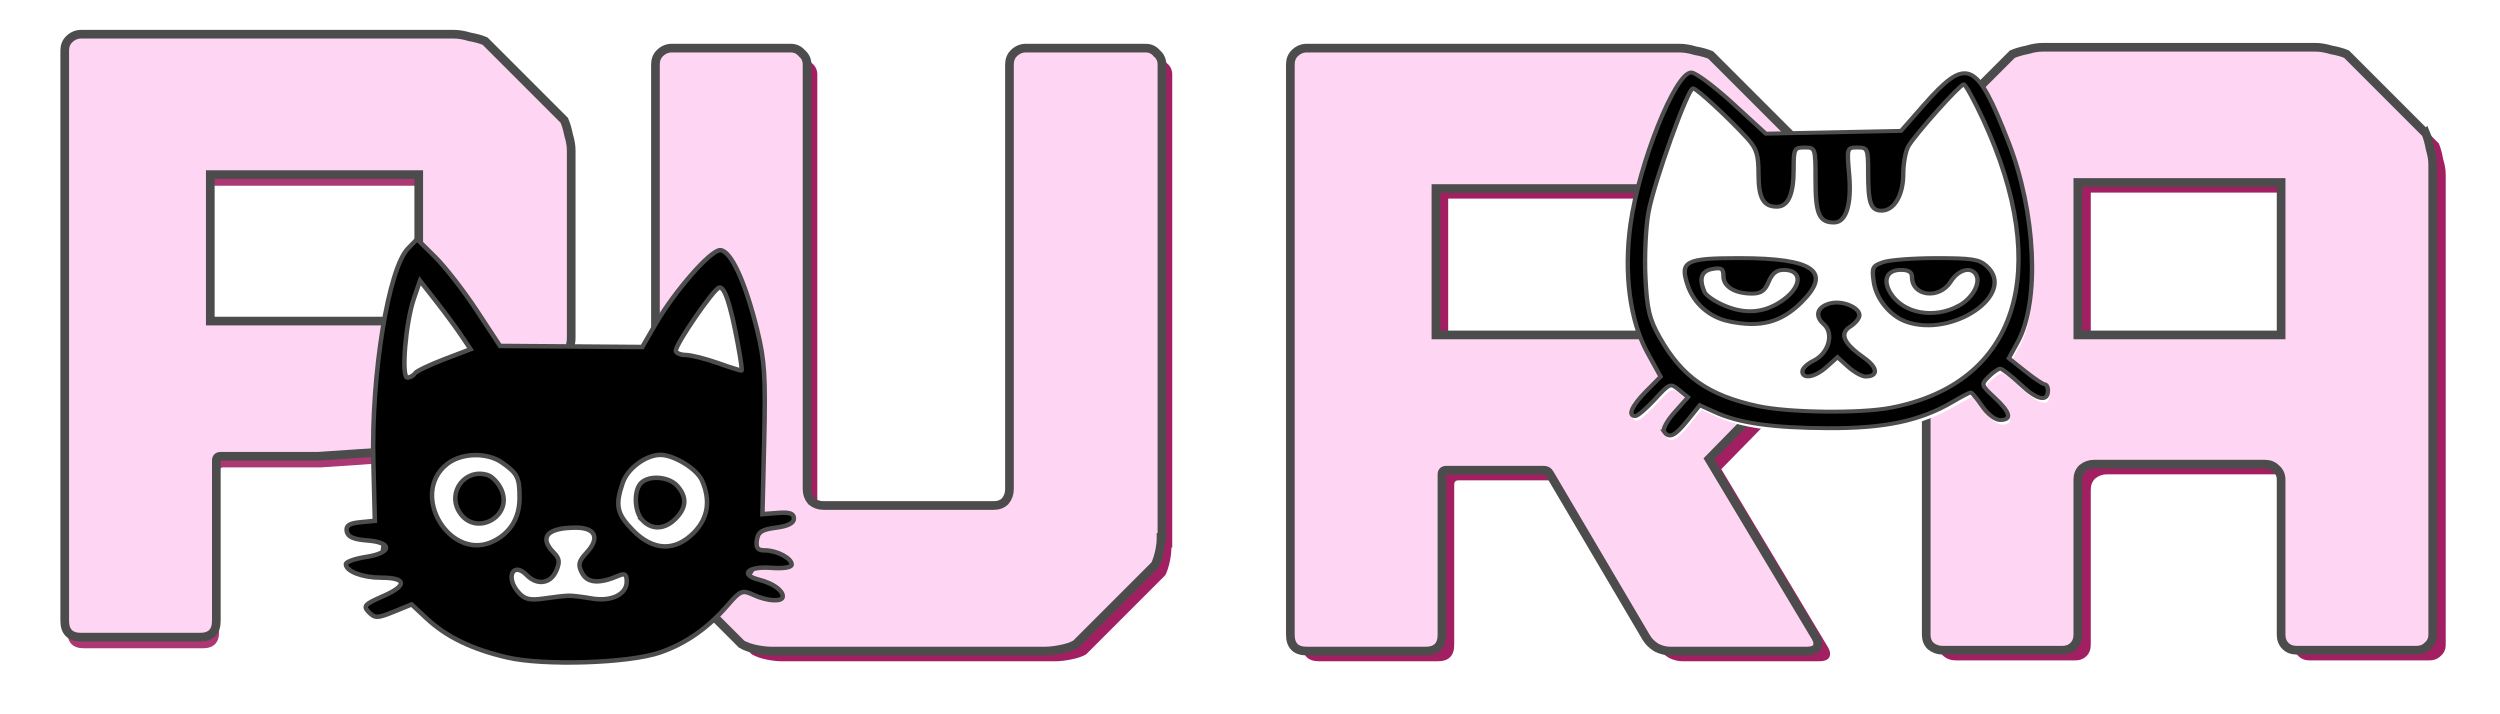 <?xml version="1.0" encoding="UTF-8" standalone="no"?>
<svg
   xmlns:dc="http://purl.org/dc/elements/1.1/"
   xmlns:cc="http://creativecommons.org/ns#"
   xmlns:rdf="http://www.w3.org/1999/02/22-rdf-syntax-ns#"
   xmlns:svg="http://www.w3.org/2000/svg"
   xmlns="http://www.w3.org/2000/svg"
   xmlns:sodipodi="http://sodipodi.sourceforge.net/DTD/sodipodi-0.dtd"
   xmlns:inkscape="http://www.inkscape.org/namespaces/inkscape"
   version="1.1"
   id="svg2"
   viewBox="0 0 350 100"
   height="100"
   width="350"
   inkscape:version="0.91 r13725"
   sodipodi:docname="logo.svg">
  <sodipodi:namedview
     pagecolor="#ffffff"
     bordercolor="#666666"
     borderopacity="1"
     objecttolerance="10"
     gridtolerance="10"
     guidetolerance="10"
     inkscape:pageopacity="0"
     inkscape:pageshadow="2"
     inkscape:window-width="1920"
     inkscape:window-height="1137"
     id="namedview25"
     showgrid="false"
     inkscape:zoom="0.64245702"
     inkscape:cx="557.5669"
     inkscape:cy="389.60049"
     inkscape:window-x="-8"
     inkscape:window-y="-8"
     inkscape:window-maximized="1"
     inkscape:current-layer="layer1" />
  <defs
     id="defs4">
    <filter
       id="filter31034"
       style="color-interpolation-filters:sRGB;">
      <feGaussianBlur
         id="feGaussianBlur31036"
         result="fbSourceGraphic"
         stdDeviation="2 2" />
      <feColorMatrix
         id="feColorMatrix31038"
         values="0 0 0 -1 0 0 0 0 -1 0 0 0 0 -1 0 0 0 0 1 0"
         in="fbSourceGraphic"
         result="fbSourceGraphicAlpha" />
      <feGaussianBlur
         in="fbSourceGraphic"
         result="fbSourceGraphic"
         stdDeviation="2 2"
         id="feGaussianBlur31040" />
      <feColorMatrix
         id="feColorMatrix31042"
         values="0 0 0 -1 0 0 0 0 -1 0 0 0 0 -1 0 0 0 0 1 0"
         in="fbSourceGraphic"
         result="fbSourceGraphicAlpha" />
      <feGaussianBlur
         in="fbSourceGraphic"
         result="blur"
         stdDeviation="2 2"
         id="feGaussianBlur31044" />
    </filter>
    <filter
       id="filter31079"
       style="color-interpolation-filters:sRGB;">
      <feGaussianBlur
         id="feGaussianBlur31081"
         result="blur"
         stdDeviation="1 1" />
    </filter>
    <filter
       inkscape:collect="always"
       style="color-interpolation-filters:sRGB"
       id="filter4481"
       x="-0.027"
       width="1.054"
       y="-0.08"
       height="1.161">
      <feGaussianBlur
         inkscape:collect="always"
         stdDeviation="2.246"
         id="feGaussianBlur4483" />
    </filter>
    <filter
       inkscape:collect="always"
       style="color-interpolation-filters:sRGB"
       id="filter4485"
       x="-0.096"
       width="1.191"
       y="-0.08"
       height="1.161">
      <feGaussianBlur
         inkscape:collect="always"
         stdDeviation="2.246"
         id="feGaussianBlur4487" />
    </filter>
  </defs>
  <g
     transform="matrix(1.259,0,0,1.259,-4.179,-1213.386)"
     id="layer1-2"
     style="opacity:0.888;fill:#96044f;stroke:none;stroke-opacity:1;fill-opacity:1;filter:url(#filter4481)">
    <g
       id="flowRoot8068-9"
       style="font-style:normal;font-weight:normal;font-size:49.637px;line-height:125%;font-family:sans-serif;letter-spacing:0px;word-spacing:0px;fill:#96044f;fill-opacity:1;stroke:none;stroke-width:1px;stroke-linecap:butt;stroke-linejoin:miter;stroke-opacity:1"
       transform="matrix(0.965,0,0,0.965,-24.504,112.815)">
      <path
         id="path26484-2"
         style="font-style:normal;font-variant:normal;font-weight:bold;font-stretch:normal;font-size:99.274px;font-family:Outage;-inkscape-font-specification:'Outage Bold';fill:#96044f;fill-opacity:1;stroke:none;stroke-opacity:1"
         d="m 162.027,888.525 q 0.794,0 1.291,0.596 0.596,0.496 0.596,1.291 l 0,7.148 0,47.056 0,0.298 -0.099,0 q 0,0.794 -0.199,1.688 -0.199,0.893 -0.496,1.489 l -9.133,9.133 q -0.695,0.397 -1.787,0.596 -0.993,0.199 -1.787,0.199 l -7.247,0 -21.542,0 -2.68,0 q -0.794,0 -1.787,-0.199 -0.993,-0.199 -1.688,-0.596 l -9.133,-9.133 q -0.397,-0.695 -0.596,-1.688 -0.199,-0.993 -0.199,-1.787 l 0,-3.375 0,-44.673 0,-6.155 q 0,-0.794 0.496,-1.291 0.596,-0.596 1.39,-0.596 l 13.7,0 q 0.794,0 1.291,0.596 0.596,0.496 0.596,1.291 l 0,8.736 0,34.448 0,5.758 q 0,0.794 0.496,1.39 0.596,0.496 1.39,0.496 l 19.656,0 q 0.794,0 1.291,-0.496 0.496,-0.596 0.496,-1.39 l 0,-5.857 0,-38.32 0,-4.765 q 0,-0.794 0.496,-1.291 0.596,-0.596 1.39,-0.596 l 13.799,0 0,0 z" />
      <path
         id="path26486-7"
         style="font-style:normal;font-variant:normal;font-weight:bold;font-stretch:normal;font-size:99.274px;font-family:Outage;-inkscape-font-specification:'Outage Bold';fill:#96044f;fill-opacity:1;stroke:none;stroke-opacity:1"
         d="m 239.491,956.428 q 0.397,0.695 0.099,1.191 -0.298,0.397 -1.092,0.397 l -15.785,0 q -0.794,0 -1.588,-0.397 -0.794,-0.496 -1.191,-1.191 l -11.119,-18.862 q -0.199,-0.397 -0.695,-0.397 l -11.218,0 q -0.496,0 -0.496,0.496 l 0,18.465 q 0,1.886 -1.886,1.886 l -13.7,0 q -1.886,0 -1.886,-1.886 l 0,-32.363 0,-16.976 0,-16.38 q 0,-0.794 0.496,-1.291 0.596,-0.596 1.39,-0.596 l 42.986,0 q 0.794,0 1.787,0.298 1.092,0.199 1.787,0.496 l 9.133,9.133 q 0.298,0.695 0.496,1.688 0.298,0.993 0.298,1.787 l 0,13.402 0,7.247 0,0.993 q 0,0.596 -0.298,1.489 -0.298,0.794 -0.695,1.489 l -9.133,9.332 12.31,20.55 z m -19.756,-51.722 -24.024,0 0,16.877 11.417,0 10.523,0 0.298,0 1.787,0 0,-1.291 0,-11.218 0,-4.368 z" />
      <path
         id="path26488-0"
         style="font-style:normal;font-variant:normal;font-weight:bold;font-stretch:normal;font-size:99.274px;font-family:Outage;-inkscape-font-specification:'Outage Bold';fill:#96044f;fill-opacity:1;stroke:none;stroke-opacity:1"
         d="m 309.865,898.353 q 0.298,0.695 0.496,1.787 0.298,0.993 0.298,1.787 l 0,1.092 0,0.893 0,52.218 q 0,0.794 -0.596,1.291 -0.496,0.496 -1.291,0.496 l -13.799,0 q -0.794,0 -1.291,-0.496 -0.496,-0.496 -0.496,-1.291 l 0,-17.869 q 0,-0.794 -0.596,-1.291 -0.496,-0.496 -1.291,-0.496 l -19.656,0 q -0.794,0 -1.39,0.496 -0.496,0.496 -0.496,1.291 l 0,17.869 q 0,0.794 -0.496,1.291 -0.496,0.496 -1.291,0.496 l -13.799,0 q -0.794,0 -1.39,-0.496 -0.496,-0.496 -0.496,-1.291 l 0,-52.615 0,-1.588 0,-0.298 q 0.099,-0.794 0.298,-1.688 0.199,-0.893 0.496,-1.588 l 9.133,-9.133 q 0.695,-0.298 1.688,-0.496 0.993,-0.298 1.787,-0.298 l 1.489,0 5.659,0 20.252,0 2.978,0 1.092,0 q 0.794,0 1.787,0.298 1.092,0.199 1.787,0.496 l 9.133,9.133 z m -16.678,5.659 -23.429,0 0,17.572 23.429,0 0,-17.572 z" />
    </g>
  </g>
  <g
     transform="matrix(1.259,0,0,1.259,-24.201,-1335.98)"
     id="layer1"
     style="stroke:#4d4d4d;opacity:1">
    <path
       sodipodi:nodetypes="cssssssccssssccccsccscccccccccccccc"
       inkscape:connector-curvature="0"
       d="m 54.889,1113.118 -10.823,0 c -0.319,0 -0.479,0.16 -0.479,0.479 l 0,17.815 c 0,1.213 -0.607,1.82 -1.82,1.82 l -13.218,0 c -1.213,0 -1.82,-0.607 -1.82,-1.82 l 0,-31.224 0,-16.378 0,-15.804 c 0,-0.511 0.16,-0.926 0.479,-1.245 0.383,-0.383 0.83,-0.575 1.341,-0.575 l 41.473,0 c 0.511,0 1.086,0.096 1.724,0.287 0.702,0.128 1.277,0.287 1.724,0.479 l 8.812,8.812 c 0.192,0.447 0.351,0.99 0.479,1.628 0.192,0.638 0.287,1.213 0.287,1.724 l 0,12.93 0,6.992 0,0.958 c 0,0.383 -0.096,0.862 -0.287,1.437 -0.192,0.511 -0.415,0.99 -0.67,1.437 l -8.812,9.003 z m 11.206,-31.32 -23.179,0 0,16.282 11.015,0 10.153,0 0.287,0 1.724,0 0,-1.245 0,-10.823 z"
       style="font-style:normal;font-variant:normal;font-weight:bold;font-stretch:normal;font-size:99.274px;line-height:125%;font-family:Outage;-inkscape-font-specification:'Outage Bold';letter-spacing:0px;word-spacing:0px;fill:#96044f;fill-opacity:1;stroke:none;stroke-width:0.965px;stroke-linecap:butt;stroke-linejoin:miter;stroke-opacity:1;filter:url(#filter4485);opacity:0.888"
       id="path4159" />
    <path
       inkscape:connector-curvature="0"
       d="m 146.608,1066.494 q 0.766,0 1.245,0.575 0.575,0.479 0.575,1.245 l 0,6.896 0,45.4 0,0.287 -0.096,0 q 0,0.766 -0.192,1.628 -0.192,0.862 -0.479,1.437 l -8.812,8.812 q -0.67,0.383 -1.724,0.575 -0.958,0.192 -1.724,0.192 l -6.992,0 -20.784,0 -2.586,0 q -0.766,0 -1.724,-0.192 -0.958,-0.192 -1.628,-0.575 l -8.812,-8.812 q -0.383,-0.67 -0.575,-1.628 -0.192,-0.958 -0.192,-1.724 l 0,-3.257 0,-43.101 0,-5.938 q 0,-0.766 0.479,-1.245 0.575,-0.575 1.341,-0.575 l 13.218,0 q 0.766,0 1.245,0.575 0.575,0.479 0.575,1.245 l 0,8.429 0,33.236 0,5.555 q 0,0.766 0.479,1.341 0.575,0.479 1.341,0.479 l 18.965,0 q 0.766,0 1.245,-0.479 0.479,-0.575 0.479,-1.341 l 0,-5.651 0,-36.971 0,-4.597 q 0,-0.766 0.479,-1.245 0.575,-0.575 1.341,-0.575 l 13.314,0 0,0 z"
       style="font-style:normal;font-variant:normal;font-weight:bold;font-stretch:normal;font-size:99.274px;line-height:125%;font-family:Outage;-inkscape-font-specification:'Outage Bold';letter-spacing:0px;word-spacing:0px;fill:#ffd5f4;fill-opacity:1;stroke:#4c4c4c;stroke-width:0.965px;stroke-linecap:butt;stroke-linejoin:miter;stroke-opacity:1"
       id="path26484" />
    <path
       inkscape:connector-curvature="0"
       d="m 221.135,1132.008 q 0.383,0.67 0.096,1.149 -0.287,0.383 -1.054,0.383 l -15.229,0 q -0.766,0 -1.532,-0.383 -0.766,-0.479 -1.149,-1.149 L 191.539,1113.81 q -0.192,-0.383 -0.67,-0.383 l -10.823,0 q -0.479,0 -0.479,0.479 l 0,17.815 q 0,1.82 -1.82,1.82 l -13.218,0 q -1.82,0 -1.82,-1.82 l 0,-31.224 0,-16.378 0,-15.804 q 0,-0.766 0.479,-1.245 0.575,-0.575 1.341,-0.575 l 41.473,0 q 0.766,0 1.724,0.287 1.054,0.192 1.724,0.479 l 8.812,8.812 q 0.287,0.67 0.479,1.628 0.287,0.958 0.287,1.724 l 0,12.93 0,6.992 0,0.958 q 0,0.575 -0.287,1.437 -0.287,0.766 -0.67,1.437 l -8.812,9.003 11.877,19.827 z m -19.06,-49.902 -23.179,0 0,16.283 11.015,0 10.153,0 0.287,0 1.724,0 0,-1.245 0,-10.823 0,-4.214 z"
       style="font-style:normal;font-variant:normal;font-weight:bold;font-stretch:normal;font-size:99.274px;line-height:125%;font-family:Outage;-inkscape-font-specification:'Outage Bold';letter-spacing:0px;word-spacing:0px;fill:#ffd5f4;fill-opacity:1;stroke:#4c4c4c;stroke-width:0.965px;stroke-linecap:butt;stroke-linejoin:miter;stroke-opacity:1"
       id="path26486" />
    <path
       inkscape:connector-curvature="0"
       d="m 288.972,1075.977 q 0.287,0.67 0.479,1.724 0.287,0.958 0.287,1.724 l 0,1.054 0,0.862 0,50.381 q 0,0.766 -0.575,1.245 -0.479,0.479 -1.245,0.479 l -13.314,0 q -0.766,0 -1.245,-0.479 -0.479,-0.479 -0.479,-1.245 l 0,-17.241 q 0,-0.766 -0.575,-1.245 -0.479,-0.479 -1.245,-0.479 l -18.965,0 q -0.766,0 -1.341,0.479 -0.479,0.479 -0.479,1.245 l 0,17.241 q 0,0.766 -0.479,1.245 -0.479,0.479 -1.245,0.479 l -13.314,0 q -0.766,0 -1.341,-0.479 -0.479,-0.479 -0.479,-1.245 l 0,-50.764 0,-1.532 0,-0.287 q 0.096,-0.766 0.287,-1.628 0.192,-0.862 0.479,-1.532 l 8.812,-8.812 q 0.67,-0.287 1.628,-0.479 0.958,-0.287 1.724,-0.287 l 1.437,0 5.46,0 19.539,0 2.873,0 1.054,0 q 0.766,0 1.724,0.287 1.054,0.192 1.724,0.479 l 8.812,8.812 z m -16.091,5.46 -22.604,0 0,16.953 22.604,0 0,-16.953 z"
       style="font-style:normal;font-variant:normal;font-weight:bold;font-stretch:normal;font-size:99.274px;line-height:125%;font-family:Outage;-inkscape-font-specification:'Outage Bold';letter-spacing:0px;word-spacing:0px;fill:#ffd5f4;fill-opacity:1;stroke:#4c4c4c;stroke-width:0.965px;stroke-linecap:butt;stroke-linejoin:miter;stroke-opacity:1"
       id="path26488" />
    <path
       id="path4157"
       style="font-style:normal;font-variant:normal;font-weight:bold;font-stretch:normal;font-size:99.274px;line-height:125%;font-family:Outage;-inkscape-font-specification:'Outage Bold';letter-spacing:0px;word-spacing:0px;fill:#ffd5f4;fill-opacity:1;stroke:#4c4c4c;stroke-width:0.965px;stroke-linecap:butt;stroke-linejoin:miter;stroke-opacity:1"
       d="m 54.58,1111.882 -10.823,0 c -0.319,0 -0.479,0.16 -0.479,0.479 l 0,17.815 c 0,1.213 -0.607,1.82 -1.82,1.82 l -13.218,0 c -1.213,0 -1.82,-0.607 -1.82,-1.82 l 0,-31.224 0,-16.378 0,-15.804 c 0,-0.511 0.16,-0.926 0.479,-1.245 0.383,-0.383 0.83,-0.575 1.341,-0.575 l 41.473,0 c 0.511,0 1.086,0.096 1.724,0.287 0.702,0.128 1.277,0.287 1.724,0.479 l 8.812,8.812 c 0.192,0.447 0.351,0.99 0.479,1.628 0.192,0.638 0.287,1.213 0.287,1.724 l 0,12.93 0,6.992 0,0.958 c 0,0.383 -0.096,0.862 -0.287,1.437 -0.192,0.511 -0.415,0.99 -0.67,1.437 l -8.812,9.003 z m 11.206,-31.32 -23.179,0 0,16.283 11.015,0 10.153,0 0.287,0 1.724,0 0,-1.245 0,-10.823 z"
       inkscape:connector-curvature="0"
       sodipodi:nodetypes="cssssssccssssccccsccscccccccccccccc" />
    <g
       id="g4506"
       transform="translate(-80.855,169.139)">
      <path
         inkscape:connector-curvature="0"
         id="path4504"
         d="m 157.044,961.751 c -3.508,-0.738 -6.094,-1.871 -8.064,-3.535 -10.185,-5.183 -5.023,-2.571 -5.349,-14.229 -0.221,-7.896 0.424,-19.511 2.17,-21.542 l 0.909,-1.058 3.139,4.039 c 0.828,1.065 2.877,3.08 4.159,4.845 l 2.331,3.209 7.135,0.048 7.135,0.048 c 13.063,-24.509 13.761,-2.061 12.23,8.42 -0.284,12.148 7.373,13.517 -10.435,19.298 -3.124,0.982 -11.654,1.234 -15.36,0.454 z"
         style="fill:#ffffff;fill-opacity:1;stroke-width:0.43"
         sodipodi:nodetypes="cccscssccccccc" />
      <path
         sodipodi:nodetypes="cscssssssssscsscsscccsssscsssssssssssscccssssssssssscscsssssssssssssssssscscsscsscssscscs"
         style="fill:#000000;fill-opacity:1;stroke-width:0.501"
         d="m 156.461,965.109 c -3.889,-0.904 -6.755,-2.293 -8.939,-4.331 l -1.673,-1.561 -1.999,0.816 c -1.787,0.729 -2.079,0.735 -2.751,0.05 -0.672,-0.685 -0.502,-0.876 1.598,-1.794 2.712,-1.186 2.605,-2.047 -0.255,-2.047 -2.06,0 -3.904,-0.711 -3.904,-1.504 0,-0.251 1.004,-0.611 2.231,-0.798 2.922,-0.447 3.004,-1.628 0.128,-1.841 -1.499,-0.111 -2.148,-0.4 -2.261,-1.006 -0.118,-0.635 0.258,-0.892 1.483,-1.012 l 1.641,-0.161 -0.167,-6.575 c -0.245,-9.674 1.677,-21.491 3.858,-23.716 l 1.008,-1.028 2.026,2.004 c 1.114,1.102 3.189,3.774 4.61,5.936 l 2.584,3.932 7.909,0.059 7.909,0.059 1.491,-2.575 c 2.105,-3.636 6.09,-8.19 7.166,-8.19 1.168,0 2.772,3.438 4.097,8.783 0.853,3.443 0.97,5.236 0.803,12.299 l -0.196,8.269 1.751,-0.135 c 1.284,-0.099 1.751,0.068 1.751,0.624 0,0.506 -0.661,0.843 -1.983,1.012 -1.587,0.202 -2.015,0.48 -2.141,1.391 -0.122,0.875 0.086,1.138 0.9,1.138 1.325,0 2.976,0.875 2.976,1.577 0,0.317 -0.925,0.462 -2.306,0.361 -2.596,-0.189 -3.534,0.761 -1.312,1.329 1.525,0.39 2.627,1.167 2.627,1.852 0,0.638 -1.716,0.546 -3.267,-0.175 -1.233,-0.573 -1.444,-0.488 -2.874,1.167 -2.194,2.538 -4.631,4.24 -7.492,5.234 -3.463,1.203 -12.918,1.512 -17.026,0.557 z m 6.863,-6.86 c 0.409,-0.01 1.555,0.134 2.546,0.306 2.184,0.379 3.898,-0.447 3.898,-1.879 0,-0.805 -0.201,-0.96 -0.868,-0.669 -2.159,0.942 -3.5,0.855 -4.088,-0.267 -0.492,-0.938 -0.412,-1.295 0.514,-2.301 1.478,-1.605 0.974,-2.76 -1.204,-2.76 -3.207,0 -4.15,1.061 -2.469,2.776 0.652,0.665 0.702,1.066 0.259,2.059 -0.63,1.41 -2.114,1.612 -3.26,0.443 -1.537,-1.568 -2.403,0.256 -0.917,1.931 0.679,0.766 1.272,0.905 2.851,0.668 1.096,-0.165 2.327,-0.302 2.736,-0.306 z m -8.271,-6.113 c 1.821,-0.95 2.796,-2.602 2.799,-4.746 0.004,-2.286 -0.221,-2.741 -1.951,-3.949 -1.681,-1.174 -4.545,-1.091 -6.125,0.178 -4.258,3.417 0.459,11.03 5.277,8.517 z m -3.876,-3.16 c -1.436,-2.236 0.631,-4.954 3.149,-4.139 0.504,0.163 1.181,0.889 1.504,1.614 1.34,3.001 -2.877,5.29 -4.653,2.525 z m 26.067,2.247 c 1.57,-1.602 1.873,-3.593 0.885,-5.807 -0.569,-1.275 -3.106,-2.83 -4.617,-2.83 -1.606,0 -3.642,1.506 -4.184,3.095 -0.866,2.535 -0.668,3.461 1.136,5.301 2.247,2.292 4.685,2.379 6.78,0.241 z m -5.704,-1.339 c -0.922,-0.941 -1.026,-3.302 -0.184,-4.162 0.889,-0.907 3.106,-0.732 4.038,0.318 1.09,1.229 1.035,2.396 -0.171,3.627 -1.191,1.215 -2.622,1.299 -3.683,0.217 z m -25.358,-16.335 c 0.147,-0.242 1.607,-0.951 3.244,-1.576 l 2.978,-1.136 -1.068,-1.585 c -0.587,-0.872 -1.853,-2.585 -2.811,-3.808 l -1.743,-2.223 -0.68,1.97 c -0.926,2.682 -1.429,8.798 -0.724,8.798 0.296,0 0.658,-0.198 0.805,-0.44 z m 35.982,-3.099 c -0.872,-4.691 -1.52,-6.649 -2.135,-6.456 -0.648,0.204 -4.806,6.264 -4.806,7.006 0,0.253 0.502,0.47 1.115,0.482 0.613,0.012 2.231,0.419 3.594,0.905 1.363,0.485 2.536,0.854 2.605,0.818 0.07,-0.036 -0.099,-1.275 -0.374,-2.755 z"
         id="path4502"
         inkscape:connector-curvature="0" />
    </g>
    <g
       id="g4523"
       transform="matrix(0.614,0,0,0.553,-22.564,648.99)">
      <path
         inkscape:connector-curvature="0"
         id="path4521"
         d="m 369.735,833.013 c -0.291,-0.47 0.566,-2.216 1.903,-3.88 l 2.431,-3.025 -1.612,-1.459 c -1.583,-1.432 -1.664,-1.398 -4.398,1.895 -1.532,1.845 -3.114,3.354 -3.514,3.354 -1.461,0 -0.666,-2.054 1.919,-4.959 l 2.646,-2.973 -2.344,-4.729 c -3.212,-6.48 -4.354,-16.025 -3.103,-25.929 1.557,-12.324 8.112,-30.505 11,-30.505 0.778,0 4.136,2.77 7.462,6.155 l 6.046,6.155 12.244,-0.281 12.244,-0.281 3.971,-5.022 c 7.948,-10.051 9.653,-9.259 15.446,7.172 4.99,14.154 5.755,32.136 1.714,40.304 l -1.613,3.26 2.948,2.606 c 1.621,1.433 3.216,2.621 3.544,2.639 0.328,0.018 0.596,0.548 0.596,1.177 0,2.468 -1.866,2.063 -4.863,-1.055 -1.726,-1.796 -3.427,-3.266 -3.78,-3.266 -0.353,0 -1.296,0.723 -2.095,1.606 -1.419,1.568 -1.394,1.667 1.068,4.207 2.871,2.962 3.213,4.511 0.998,4.511 -0.885,0 -2.244,-1.166 -3.242,-2.78 -0.945,-1.529 -1.875,-2.78 -2.067,-2.78 -0.192,0 -1.682,0.869 -3.311,1.932 -5.847,3.814 -12.281,5.324 -22.481,5.273 -10.036,-0.049 -16.187,-1.017 -20.547,-3.231 l -2.74,-1.392 -2.229,3.077 c -2.294,3.167 -3.324,3.707 -4.242,2.222 z"
         style="fill:#ffffff;fill-opacity:1;stroke:none;stroke-width:0.794"
         sodipodi:nodetypes="sssssscsssscsssssssssssssssssssssss" />
      <path
         sodipodi:nodetypes="sssssscsssscsssssssssssssssssssssssssssscssssssssssssssssssssssssssssscssssssscsscsssssssscsssss"
         style="fill:#000000;stroke-width:0.794"
         d="m 369.426,832.086 c -0.291,-0.47 0.566,-2.216 1.903,-3.88 l 2.431,-3.025 -1.612,-1.459 c -1.583,-1.432 -1.664,-1.398 -4.398,1.895 -1.532,1.845 -3.114,3.354 -3.514,3.354 -1.461,0 -0.666,-2.054 1.919,-4.959 l 2.646,-2.973 -2.344,-4.729 c -3.212,-6.48 -4.354,-16.025 -3.103,-25.929 1.557,-12.324 8.112,-30.505 11,-30.505 0.778,0 4.136,2.77 7.462,6.155 l 6.046,6.155 12.244,-0.281 12.244,-0.281 3.971,-5.022 c 7.948,-10.051 9.653,-9.259 15.446,7.172 4.99,14.154 5.755,32.136 1.714,40.304 l -1.613,3.26 2.948,2.606 c 1.621,1.433 3.216,2.621 3.544,2.639 0.328,0.018 0.596,0.548 0.596,1.177 0,2.468 -1.866,2.063 -4.863,-1.055 -1.726,-1.796 -3.427,-3.266 -3.78,-3.266 -0.353,0 -1.296,0.723 -2.095,1.606 -1.419,1.568 -1.394,1.667 1.068,4.207 2.871,2.962 3.213,4.511 0.998,4.511 -0.885,0 -2.244,-1.166 -3.242,-2.78 -0.945,-1.529 -1.875,-2.78 -2.067,-2.78 -0.192,0 -1.682,0.869 -3.311,1.932 -5.847,3.814 -12.281,5.324 -22.481,5.273 -10.036,-0.049 -16.187,-1.017 -20.547,-3.231 l -2.74,-1.392 -2.229,3.077 c -2.294,3.167 -3.324,3.707 -4.242,2.222 z m 41.097,-4.803 c 22.935,-4.866 29.424,-27.49 16.649,-58.047 -1.601,-3.829 -3.163,-6.965 -3.472,-6.969 -0.67,-0.01 -8.708,9.967 -10.03,12.448 -0.508,0.954 -0.924,3.466 -0.924,5.581 0,4.261 -1.66,7.377 -3.931,7.377 -1.939,0 -2.422,-1.518 -2.422,-7.61 0,-4.875 -0.085,-5.097 -1.939,-5.097 -1.907,0 -1.932,0.089 -1.51,5.361 0.486,6.073 -0.538,9.729 -2.726,9.729 -2.691,0 -3.355,-1.683 -3.355,-8.498 0,-6.502 -0.027,-6.592 -1.985,-6.592 -1.88,0 -1.985,0.235 -1.985,4.42 0,5.021 -1.005,7.493 -3.046,7.493 -2.428,0 -3.308,-1.754 -3.308,-6.596 0,-3.88 -0.356,-5.122 -2.063,-7.187 -3.478,-4.209 -9.175,-10.042 -9.809,-10.042 -0.94,0 -7.046,18.857 -8.052,24.869 -0.498,2.976 -0.754,8.873 -0.568,13.104 0.283,6.439 0.699,8.404 2.556,12.061 4.045,7.963 8.818,11.689 17.745,13.852 5.617,1.361 18.516,1.545 24.176,0.344 z m -16.043,-7.312 c 0,-0.581 0.9,-1.539 1.999,-2.127 2.768,-1.482 3.794,-5.49 1.879,-7.344 -1.755,-1.699 -1.167,-3.62 1.298,-4.238 2.171,-0.545 5.149,0.866 5.149,2.44 0,0.615 -0.746,1.641 -1.657,2.279 -2.025,1.418 -1.246,3.345 2.552,6.317 2.458,1.923 2.561,3.731 0.213,3.731 -0.649,0 -2.058,-0.877 -3.13,-1.949 l -1.949,-1.949 -1.949,1.949 c -2.118,2.118 -4.404,2.581 -4.404,0.892 z m -13.354,-10.053 c -3.495,-0.827 -6.323,-3.601 -7.426,-7.282 -1.448,-4.832 -0.408,-5.434 9.387,-5.434 13.483,0 16.863,2.695 11.194,8.925 -3.687,4.052 -7.458,5.138 -13.156,3.79 z m 9.322,-3.882 c 3.918,-2.787 4.291,-6.451 0.658,-6.451 -1.311,0 -2.094,0.682 -2.736,2.383 -0.688,1.822 -1.395,2.383 -3.006,2.383 -3.106,0 -5.179,-1.398 -5.179,-3.492 0,-1.542 -0.328,-1.785 -1.985,-1.468 -2.016,0.385 -2.5,1.9 -1.468,4.59 0.285,0.742 1.982,2.019 3.772,2.837 3.624,1.657 6.875,1.401 9.944,-0.782 z m 22.696,3.91 c -2.82,-1.166 -5.28,-4.552 -5.726,-7.881 -0.397,-2.959 -0.251,-3.305 1.705,-4.049 1.177,-0.447 5.511,-0.813 9.632,-0.813 6.434,0 7.718,0.224 9.081,1.588 5.623,5.623 -6.258,14.644 -14.692,11.155 z m 9.707,-3.192 c 2.527,-1.541 4.036,-4.697 3.027,-6.33 -0.979,-1.584 -3.206,-0.828 -4.558,1.548 -2.054,3.61 -6.986,2.934 -6.986,-0.958 0,-1 -0.604,-1.43 -2.01,-1.43 -2.553,0 -3.362,2.023 -1.871,4.68 2.303,4.103 7.906,5.228 12.397,2.49 z"
         id="path4519"
         inkscape:connector-curvature="0" />
    </g>
  </g>
</svg>
